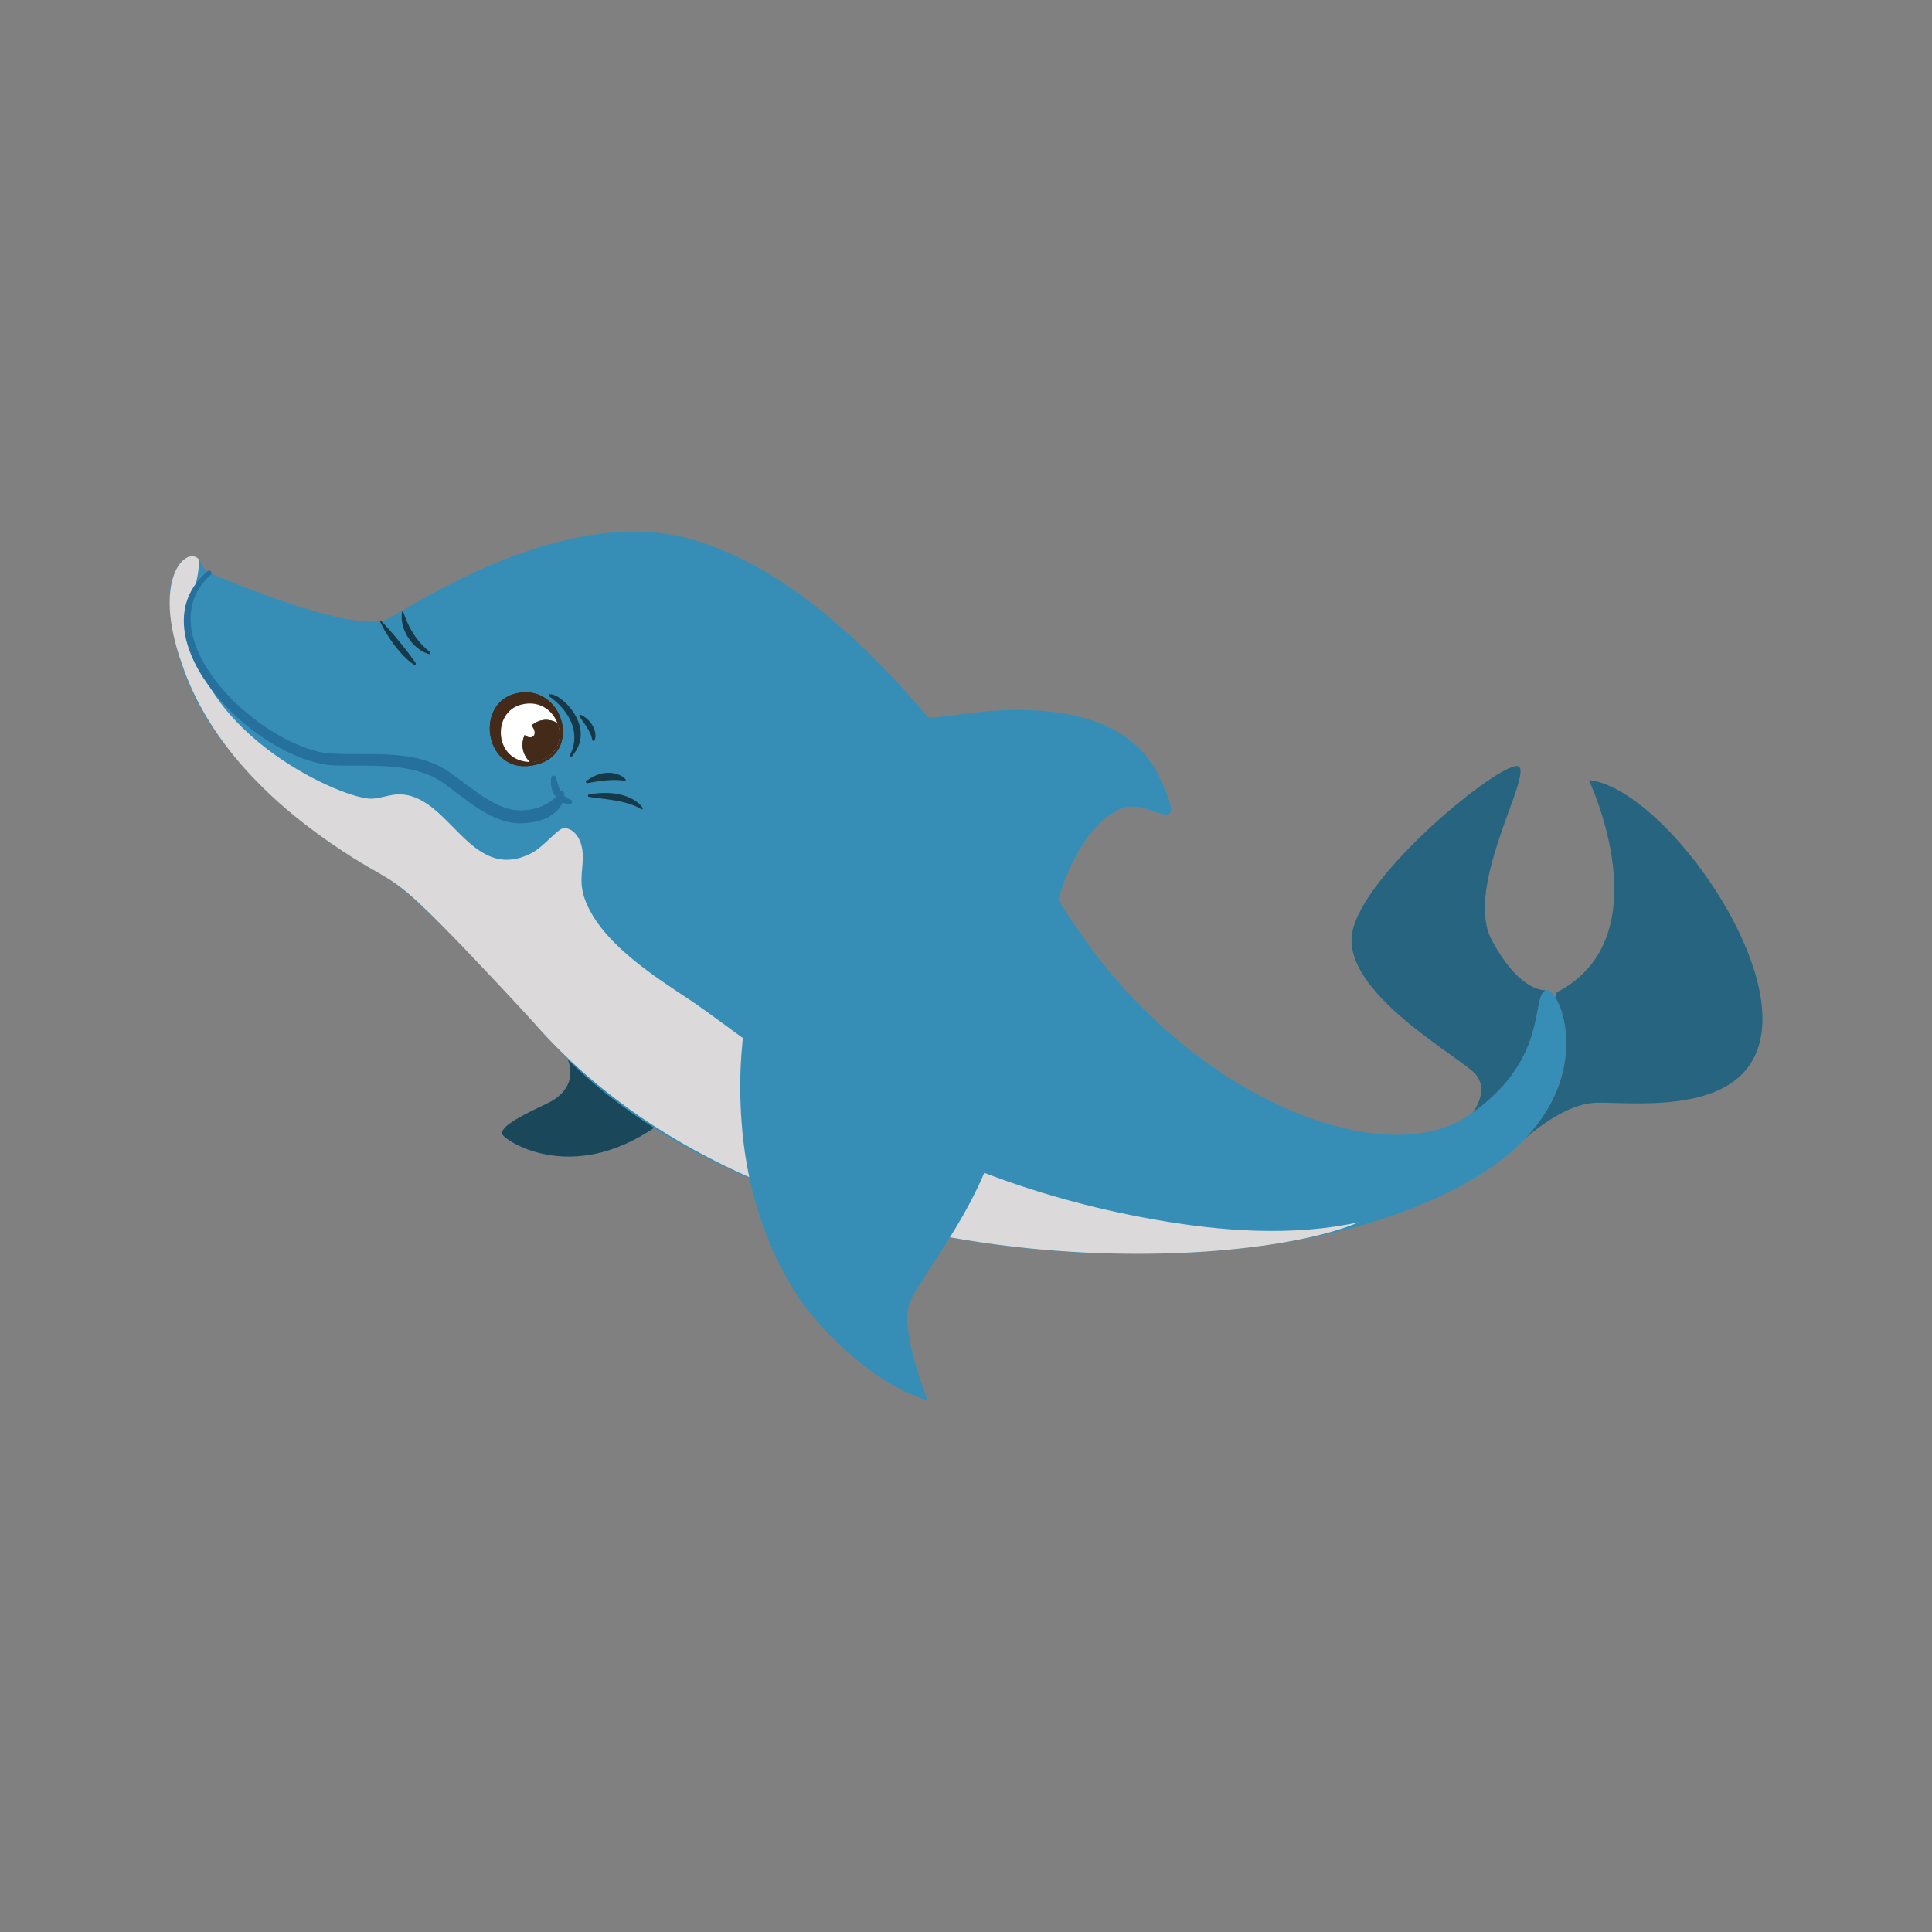 <svg xmlns="http://www.w3.org/2000/svg" viewBox="0 0 2500 2500"><rect x="0" y="0" width="2500" height="2500" fill="#808080" stroke="none"/><defs><style>.cls-1{isolation:isolate;}.cls-2{fill:#368eb7;}.cls-3,.cls-6,.cls-7{fill:#010101;}.cls-3{opacity:0.5;}.cls-3,.cls-7,.cls-8{mix-blend-mode:soft-light;}.cls-4{fill:#dbd9d9;}.cls-5{fill:#26709e;}.cls-6{opacity:0.6;}.cls-7{opacity:0.3;}.cls-8{fill:#442a18;}.cls-9{fill:#fff;}</style></defs><g class="cls-1"><g id="Layer_1" data-name="Layer 1"><path class="cls-2" d="M734.68,1371s17.93,36.12-27.89,57.45-59.76,32.09-56.63,39.63,88.83,66.09,198.57-10.26Z"/><path class="cls-3" d="M734.68,1371s17.93,36.12-27.89,57.45-59.76,32.09-56.63,39.63,88.83,66.09,198.57-10.26Z"/><path class="cls-2" d="M1907.74,1524.55c-285.75,171.08-921.62,122.07-1191-172.32C517.88,1128.78,501.53,1138,463.55,1114.3c-104.42-65-211.8-163.88-236.71-283.87-4.15-18.66-8.52-54.35-7.22-61.45-.18-17.85,9.8-42.6,23.7-48.23,17.15-6.1,16.5,15.86,27.38,20.6,32.78,13.84,192.24,79.9,231.17,59.2C545.23,777.48,736.79,650,899,699.05s321.75,224.35,477.1,475.62c151.13,244.13,411.72,344.21,522.88,269.54,106.79-72.73,81.21-154.59,101.18-162.85C2020.38,1274.17,2079.57,1423.8,1907.74,1524.55Z"/><path class="cls-4" d="M1758.71,1581.45c-152.54,66-748.33,93.72-1059-248.06-20.6-23.61-75.77-82-97.42-104.64-100.42-104.54-87.57-80.57-158.32-127C353.2,1042.3,269.83,961.85,235.2,858.64c-39.47-111.07,6.1-152.56,22-135,1.77,27.9-14.51,55.22-12.15,84.49C256.24,953,447.42,1035.76,481.6,1033.51c11-.61,21.6-5,32.64-5.56,67.15-2.58,93.13,115.75,172.22,76.68,16.48-8.13,33.17-30.09,41.59-32.62,9-2.49,25.92,8,26.12,36.25.06,22-6.85,36.67,6.59,64.82,23.77,50.48,86,90.45,131,120.18C979,1351.06,1163,1520,1493.48,1578,1580.19,1593.49,1673.67,1600.24,1758.71,1581.45Z"/><path class="cls-5" d="M272.69,743.58c-84.64,78,55.92,216,148.38,230.9,53.78,4.79,116.51-8,163.19,26.62,22.45,15.77,43.36,35,69.31,44.2,23.68,8.39,56.6.72,71-20.51,7.83-12.82,16.27,35.19-44.89,40.37-41.47,3.19-74.08-29.33-104.67-51-45-34-123.62-18.95-156.18-25.2C314.79,970.17,175.09,818.51,268.7,739,273,735.61,275.29,743.42,272.69,743.58Z"/><path class="cls-5" d="M738.17,1034.52c3.23.75,2.68,5.78-.58,5.86-13.06,1.36-27.88-15.5-24.3-33.55.18-3.74,5-4.77,6-1C720.21,1005.75,722.67,1030,738.17,1034.52Z"/><path class="cls-6" d="M758.89,1010.53c32.38-24.44,58.4,1.55,48.9-.26-15.92-2.39-32.08.29-47.91,3.13a1.55,1.55,0,0,1-1-2.87Z"/><path class="cls-6" d="M761.85,1028.11c58.39-10.76,76.94,24.48,67.54,18.62-20.71-11.58-44.48-12-67.41-15.6a1.55,1.55,0,0,1-.13-3Z"/><path class="cls-6" d="M537.9,858a1.53,1.53,0,0,1-2.1,2.11c-25.76-16.67-49.56-63.42-43.07-56.86C493.56,803.15,519.28,831.07,537.9,858Z"/><path class="cls-6" d="M556.38,843.74a1.56,1.56,0,0,1-1.51,2.62c-22.37-6.84-39.25-34.19-34.25-56.35C522.44,789.9,528.22,821.71,556.38,843.74Z"/><path class="cls-2" d="M2280.19,1329c-9.27,116.9-159.87,97.23-213.46,97.84-33.35.45-69.73,26.17-92.32,45.54,70-74.47,55.23-154.8,38.18-181.82l2-6.58c138-71.32,41.45-274.45,41.45-274.45C2141.58,1017.46,2289.53,1212,2280.19,1329Z"/><path class="cls-7" d="M2280.19,1329c-9.27,116.9-159.87,97.23-213.46,97.84-33.35.45-69.73,26.17-92.32,45.54,70-74.47,55.23-154.8,38.18-181.82l2-6.58c138-71.32,41.45-274.45,41.45-274.45C2141.58,1017.46,2289.53,1212,2280.19,1329Z"/><path class="cls-2" d="M2000.21,1281.36c-19.68,8.15,4.75,87.11-94.22,158,1-1.39,21.43-28.61,3.23-49.54-18.61-21.47-173.91-105.55-159.34-183.33s192.43-221.32,214.34-215-71,155.39-34.06,224.69S2000.21,1281.36,2000.21,1281.36Z"/><path class="cls-7" d="M2000.21,1281.36c-19.68,8.15,4.75,87.11-94.22,158,1-1.39,21.43-28.61,3.23-49.54-18.61-21.47-173.91-105.55-159.34-183.33s192.43-221.32,214.34-215-71,155.39-34.06,224.69S2000.21,1281.36,2000.21,1281.36Z"/><path class="cls-8" d="M682.35,991.26c-56.17,4-66.43-80.65-16-93.64C731.31,880.91,758.37,985.24,682.35,991.26Z"/><path class="cls-8" d="M682.35,991.26c-56.17,4-66.43-80.65-16-93.64C731.31,880.91,758.37,985.24,682.35,991.26Z"/><path class="cls-9" d="M687.07,986c-47.76.33-51.28-64.31-12.6-74.26C726.46,898.31,748.13,980.94,687.07,986Z"/><path class="cls-2" d="M685.83,986c-25.47-24.87,4.3-67.78,35.4-50.4C731.43,961.71,714.1,985.79,685.83,986Z"/><path class="cls-8" d="M685.83,986c-25.47-24.87,4.3-67.78,35.4-50.4C731.43,961.71,714.1,985.79,685.83,986Z"/><path class="cls-8" d="M685.83,986c-25.47-24.87,4.3-67.78,35.4-50.4C731.43,961.71,714.1,985.79,685.83,986Z"/><path class="cls-9" d="M687.18,938.29c11.19,12.55,0,22.56-11.21,10S676,925.73,687.18,938.29Z"/><path class="cls-6" d="M743.72,973.86c-1.62,1.64-3.15,6.56-5.84,5.17a1.51,1.51,0,0,1-.45-1.74c15.25-29.65-1.91-59-26.91-76.26a1.53,1.53,0,0,1,1.59-2.59C726.2,897.55,768.84,938.73,743.72,973.86Z"/><path class="cls-6" d="M752.08,925.14c22.52,11.79,20.06,35.58,15.17,33.42-2.12-.94.84-3.07-7.68-17.19-2.53-4.25-6.85-10-9.72-14.16a1.55,1.55,0,0,1,2.23-2.07Z"/><path class="cls-2" d="M1125.91,900.91s9,39.65,112.4,24.09,220-7.4,261.57,79.77-10.16,30.06-44.57,40.1-73,59.37-92.07,143Z"/><path class="cls-2" d="M1293,1406.43c16.88,108-104.15,243.91-116.34,280.54s23.79,125.12,23.79,125.12c-91.81-27.69-162.56-126.42-162.56-126.42-53.36-78.06-73-161.82-78.23-232.81-10.76-142.63,32.22-173-16.74-255.36Z"/></g></g></svg>